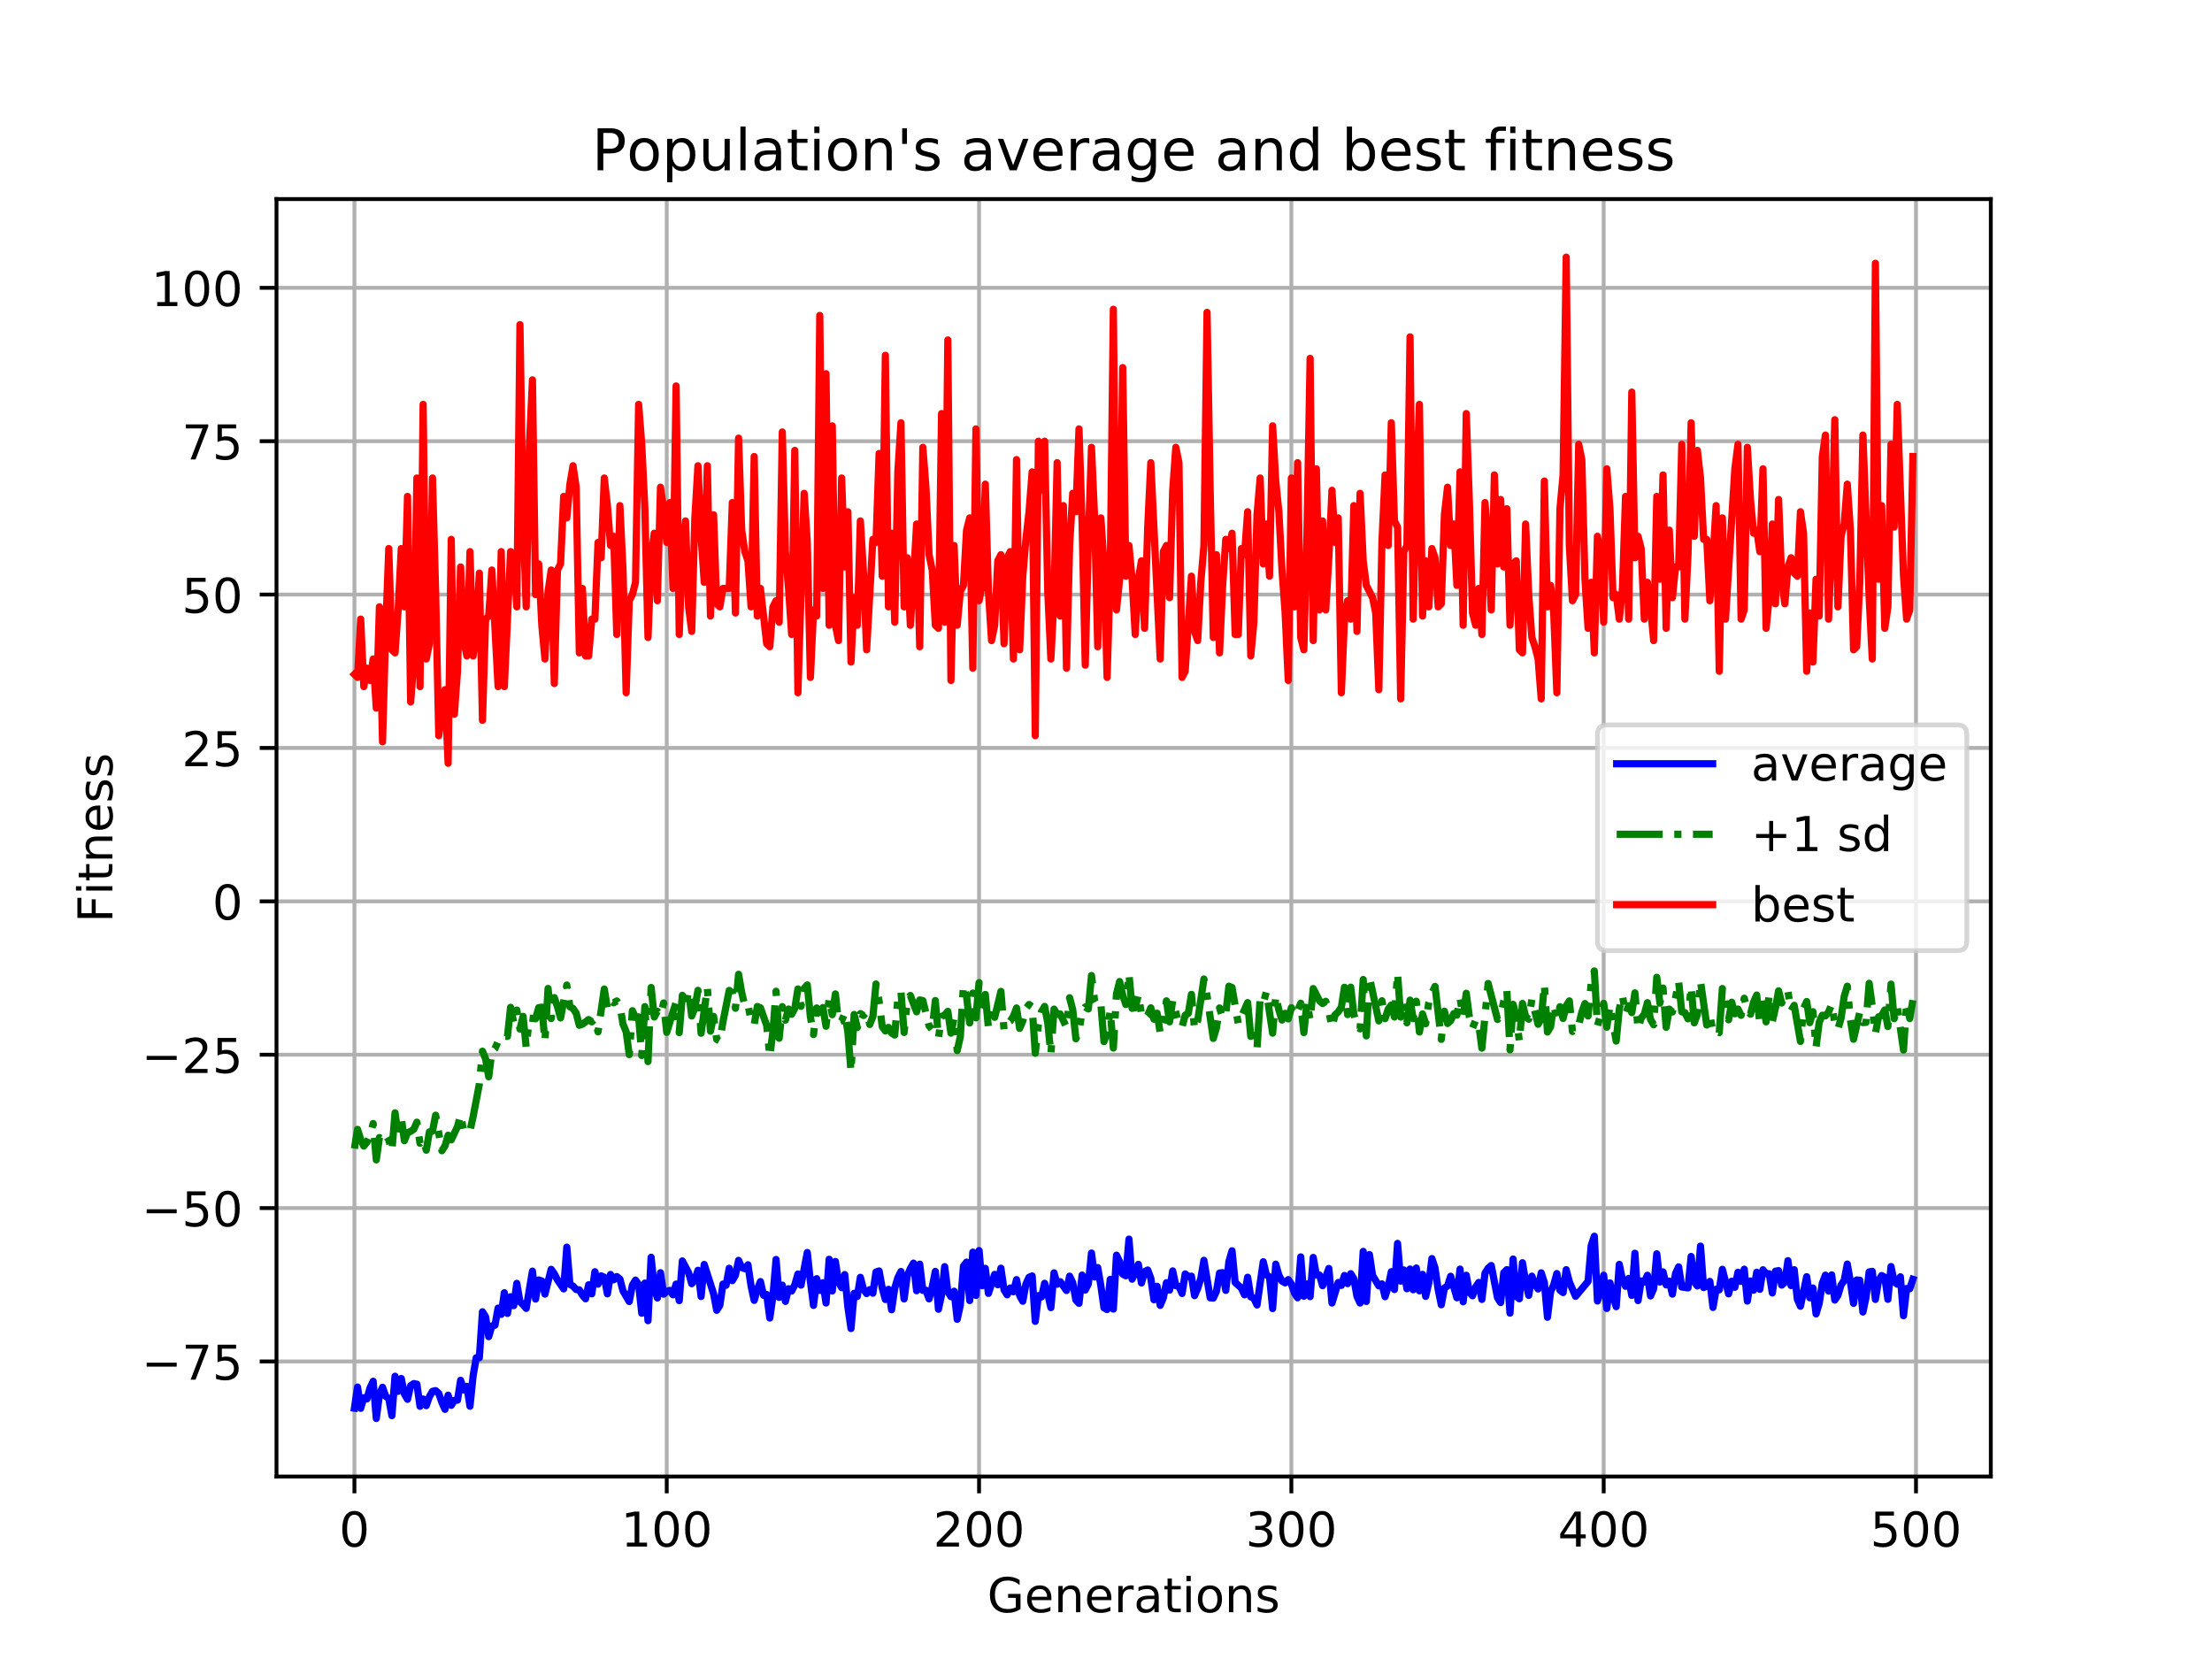 <?xml version="1.0" encoding="utf-8" standalone="no"?>
<!DOCTYPE svg PUBLIC "-//W3C//DTD SVG 1.1//EN"
  "http://www.w3.org/Graphics/SVG/1.1/DTD/svg11.dtd">
<!-- Created with matplotlib (https://matplotlib.org/) -->
<svg height="345.6pt" version="1.1" viewBox="0 0 460.8 345.6" width="460.8pt" xmlns="http://www.w3.org/2000/svg" xmlns:xlink="http://www.w3.org/1999/xlink">
 <defs>
  <style type="text/css">
*{stroke-linecap:butt;stroke-linejoin:round;}
  </style>
 </defs>
 <g id="figure_1">
  <g id="patch_1">
   <path d="M 0 345.6 
L 460.8 345.6 
L 460.8 0 
L 0 0 
z
" style="fill:#ffffff;"/>
  </g>
  <g id="axes_1">
   <g id="patch_2">
    <path d="M 57.6 307.584 
L 414.72 307.584 
L 414.72 41.472 
L 57.6 41.472 
z
" style="fill:#ffffff;"/>
   </g>
   <g id="matplotlib.axis_1">
    <g id="xtick_1">
     <g id="line2d_1">
      <path clip-path="url(#pee8c99fce1)" d="M 73.833 307.584 
L 73.833 41.472 
" style="fill:none;stroke:#b0b0b0;stroke-linecap:square;stroke-width:0.8;"/>
     </g>
     <g id="line2d_2">
      <defs>
       <path d="M 0 0 
L 0 3.5 
" id="m26e85ca220" style="stroke:#000000;stroke-width:0.8;"/>
      </defs>
      <g>
       <use style="stroke:#000000;stroke-width:0.8;" x="73.833" xlink:href="#m26e85ca220" y="307.584"/>
      </g>
     </g>
     <g id="text_1">
      <!-- 0 -->
      <defs>
       <path d="M 31.781 66.406 
Q 24.172 66.406 20.328 58.906 
Q 16.5 51.422 16.5 36.375 
Q 16.5 21.391 20.328 13.891 
Q 24.172 6.391 31.781 6.391 
Q 39.453 6.391 43.281 13.891 
Q 47.125 21.391 47.125 36.375 
Q 47.125 51.422 43.281 58.906 
Q 39.453 66.406 31.781 66.406 
z
M 31.781 74.219 
Q 44.047 74.219 50.516 64.516 
Q 56.984 54.828 56.984 36.375 
Q 56.984 17.969 50.516 8.266 
Q 44.047 -1.422 31.781 -1.422 
Q 19.531 -1.422 13.062 8.266 
Q 6.594 17.969 6.594 36.375 
Q 6.594 54.828 13.062 64.516 
Q 19.531 74.219 31.781 74.219 
z
" id="DejaVuSans-48"/>
      </defs>
      <g transform="translate(70.651 322.182)scale(0.1 -0.1)">
       <use xlink:href="#DejaVuSans-48"/>
      </g>
     </g>
    </g>
    <g id="xtick_2">
     <g id="line2d_3">
      <path clip-path="url(#pee8c99fce1)" d="M 138.894 307.584 
L 138.894 41.472 
" style="fill:none;stroke:#b0b0b0;stroke-linecap:square;stroke-width:0.8;"/>
     </g>
     <g id="line2d_4">
      <g>
       <use style="stroke:#000000;stroke-width:0.8;" x="138.894" xlink:href="#m26e85ca220" y="307.584"/>
      </g>
     </g>
     <g id="text_2">
      <!-- 100 -->
      <defs>
       <path d="M 12.406 8.297 
L 28.516 8.297 
L 28.516 63.922 
L 10.984 60.406 
L 10.984 69.391 
L 28.422 72.906 
L 38.281 72.906 
L 38.281 8.297 
L 54.391 8.297 
L 54.391 0 
L 12.406 0 
z
" id="DejaVuSans-49"/>
      </defs>
      <g transform="translate(129.35 322.182)scale(0.1 -0.1)">
       <use xlink:href="#DejaVuSans-49"/>
       <use x="63.623" xlink:href="#DejaVuSans-48"/>
       <use x="127.246" xlink:href="#DejaVuSans-48"/>
      </g>
     </g>
    </g>
    <g id="xtick_3">
     <g id="line2d_5">
      <path clip-path="url(#pee8c99fce1)" d="M 203.955 307.584 
L 203.955 41.472 
" style="fill:none;stroke:#b0b0b0;stroke-linecap:square;stroke-width:0.8;"/>
     </g>
     <g id="line2d_6">
      <g>
       <use style="stroke:#000000;stroke-width:0.8;" x="203.955" xlink:href="#m26e85ca220" y="307.584"/>
      </g>
     </g>
     <g id="text_3">
      <!-- 200 -->
      <defs>
       <path d="M 19.188 8.297 
L 53.609 8.297 
L 53.609 0 
L 7.328 0 
L 7.328 8.297 
Q 12.938 14.109 22.625 23.891 
Q 32.328 33.688 34.812 36.531 
Q 39.547 41.844 41.422 45.531 
Q 43.312 49.219 43.312 52.781 
Q 43.312 58.594 39.234 62.25 
Q 35.156 65.922 28.609 65.922 
Q 23.969 65.922 18.812 64.312 
Q 13.672 62.703 7.812 59.422 
L 7.812 69.391 
Q 13.766 71.781 18.938 73 
Q 24.125 74.219 28.422 74.219 
Q 39.75 74.219 46.484 68.547 
Q 53.219 62.891 53.219 53.422 
Q 53.219 48.922 51.531 44.891 
Q 49.859 40.875 45.406 35.406 
Q 44.188 33.984 37.641 27.219 
Q 31.109 20.453 19.188 8.297 
z
" id="DejaVuSans-50"/>
      </defs>
      <g transform="translate(194.411 322.182)scale(0.1 -0.1)">
       <use xlink:href="#DejaVuSans-50"/>
       <use x="63.623" xlink:href="#DejaVuSans-48"/>
       <use x="127.246" xlink:href="#DejaVuSans-48"/>
      </g>
     </g>
    </g>
    <g id="xtick_4">
     <g id="line2d_7">
      <path clip-path="url(#pee8c99fce1)" d="M 269.016 307.584 
L 269.016 41.472 
" style="fill:none;stroke:#b0b0b0;stroke-linecap:square;stroke-width:0.8;"/>
     </g>
     <g id="line2d_8">
      <g>
       <use style="stroke:#000000;stroke-width:0.8;" x="269.016" xlink:href="#m26e85ca220" y="307.584"/>
      </g>
     </g>
     <g id="text_4">
      <!-- 300 -->
      <defs>
       <path d="M 40.578 39.312 
Q 47.656 37.797 51.625 33 
Q 55.609 28.219 55.609 21.188 
Q 55.609 10.406 48.188 4.484 
Q 40.766 -1.422 27.094 -1.422 
Q 22.516 -1.422 17.656 -0.516 
Q 12.797 0.391 7.625 2.203 
L 7.625 11.719 
Q 11.719 9.328 16.594 8.109 
Q 21.484 6.891 26.812 6.891 
Q 36.078 6.891 40.938 10.547 
Q 45.797 14.203 45.797 21.188 
Q 45.797 27.641 41.281 31.266 
Q 36.766 34.906 28.719 34.906 
L 20.219 34.906 
L 20.219 43.016 
L 29.109 43.016 
Q 36.375 43.016 40.234 45.922 
Q 44.094 48.828 44.094 54.297 
Q 44.094 59.906 40.109 62.906 
Q 36.141 65.922 28.719 65.922 
Q 24.656 65.922 20.016 65.031 
Q 15.375 64.156 9.812 62.312 
L 9.812 71.094 
Q 15.438 72.656 20.344 73.438 
Q 25.25 74.219 29.594 74.219 
Q 40.828 74.219 47.359 69.109 
Q 53.906 64.016 53.906 55.328 
Q 53.906 49.266 50.438 45.094 
Q 46.969 40.922 40.578 39.312 
z
" id="DejaVuSans-51"/>
      </defs>
      <g transform="translate(259.472 322.182)scale(0.1 -0.1)">
       <use xlink:href="#DejaVuSans-51"/>
       <use x="63.623" xlink:href="#DejaVuSans-48"/>
       <use x="127.246" xlink:href="#DejaVuSans-48"/>
      </g>
     </g>
    </g>
    <g id="xtick_5">
     <g id="line2d_9">
      <path clip-path="url(#pee8c99fce1)" d="M 334.077 307.584 
L 334.077 41.472 
" style="fill:none;stroke:#b0b0b0;stroke-linecap:square;stroke-width:0.8;"/>
     </g>
     <g id="line2d_10">
      <g>
       <use style="stroke:#000000;stroke-width:0.8;" x="334.077" xlink:href="#m26e85ca220" y="307.584"/>
      </g>
     </g>
     <g id="text_5">
      <!-- 400 -->
      <defs>
       <path d="M 37.797 64.312 
L 12.891 25.391 
L 37.797 25.391 
z
M 35.203 72.906 
L 47.609 72.906 
L 47.609 25.391 
L 58.016 25.391 
L 58.016 17.188 
L 47.609 17.188 
L 47.609 0 
L 37.797 0 
L 37.797 17.188 
L 4.891 17.188 
L 4.891 26.703 
z
" id="DejaVuSans-52"/>
      </defs>
      <g transform="translate(324.533 322.182)scale(0.1 -0.1)">
       <use xlink:href="#DejaVuSans-52"/>
       <use x="63.623" xlink:href="#DejaVuSans-48"/>
       <use x="127.246" xlink:href="#DejaVuSans-48"/>
      </g>
     </g>
    </g>
    <g id="xtick_6">
     <g id="line2d_11">
      <path clip-path="url(#pee8c99fce1)" d="M 399.138 307.584 
L 399.138 41.472 
" style="fill:none;stroke:#b0b0b0;stroke-linecap:square;stroke-width:0.8;"/>
     </g>
     <g id="line2d_12">
      <g>
       <use style="stroke:#000000;stroke-width:0.8;" x="399.138" xlink:href="#m26e85ca220" y="307.584"/>
      </g>
     </g>
     <g id="text_6">
      <!-- 500 -->
      <defs>
       <path d="M 10.797 72.906 
L 49.516 72.906 
L 49.516 64.594 
L 19.828 64.594 
L 19.828 46.734 
Q 21.969 47.469 24.109 47.828 
Q 26.266 48.188 28.422 48.188 
Q 40.625 48.188 47.75 41.5 
Q 54.891 34.812 54.891 23.391 
Q 54.891 11.625 47.562 5.094 
Q 40.234 -1.422 26.906 -1.422 
Q 22.312 -1.422 17.547 -0.641 
Q 12.797 0.141 7.719 1.703 
L 7.719 11.625 
Q 12.109 9.234 16.797 8.062 
Q 21.484 6.891 26.703 6.891 
Q 35.156 6.891 40.078 11.328 
Q 45.016 15.766 45.016 23.391 
Q 45.016 31 40.078 35.438 
Q 35.156 39.891 26.703 39.891 
Q 22.75 39.891 18.812 39.016 
Q 14.891 38.141 10.797 36.281 
z
" id="DejaVuSans-53"/>
      </defs>
      <g transform="translate(389.594 322.182)scale(0.1 -0.1)">
       <use xlink:href="#DejaVuSans-53"/>
       <use x="63.623" xlink:href="#DejaVuSans-48"/>
       <use x="127.246" xlink:href="#DejaVuSans-48"/>
      </g>
     </g>
    </g>
    <g id="text_7">
     <!-- Generations -->
     <defs>
      <path d="M 59.516 10.406 
L 59.516 29.984 
L 43.406 29.984 
L 43.406 38.094 
L 69.281 38.094 
L 69.281 6.781 
Q 63.578 2.734 56.688 0.656 
Q 49.812 -1.422 42 -1.422 
Q 24.906 -1.422 15.25 8.562 
Q 5.609 18.562 5.609 36.375 
Q 5.609 54.25 15.25 64.234 
Q 24.906 74.219 42 74.219 
Q 49.125 74.219 55.547 72.453 
Q 61.969 70.703 67.391 67.281 
L 67.391 56.781 
Q 61.922 61.422 55.766 63.766 
Q 49.609 66.109 42.828 66.109 
Q 29.438 66.109 22.719 58.641 
Q 16.016 51.172 16.016 36.375 
Q 16.016 21.625 22.719 14.156 
Q 29.438 6.688 42.828 6.688 
Q 48.047 6.688 52.141 7.594 
Q 56.25 8.5 59.516 10.406 
z
" id="DejaVuSans-71"/>
      <path d="M 56.203 29.594 
L 56.203 25.203 
L 14.891 25.203 
Q 15.484 15.922 20.484 11.062 
Q 25.484 6.203 34.422 6.203 
Q 39.594 6.203 44.453 7.469 
Q 49.312 8.734 54.109 11.281 
L 54.109 2.781 
Q 49.266 0.734 44.188 -0.344 
Q 39.109 -1.422 33.891 -1.422 
Q 20.797 -1.422 13.156 6.188 
Q 5.516 13.812 5.516 26.812 
Q 5.516 40.234 12.766 48.109 
Q 20.016 56 32.328 56 
Q 43.359 56 49.781 48.891 
Q 56.203 41.797 56.203 29.594 
z
M 47.219 32.234 
Q 47.125 39.594 43.094 43.984 
Q 39.062 48.391 32.422 48.391 
Q 24.906 48.391 20.391 44.141 
Q 15.875 39.891 15.188 32.172 
z
" id="DejaVuSans-101"/>
      <path d="M 54.891 33.016 
L 54.891 0 
L 45.906 0 
L 45.906 32.719 
Q 45.906 40.484 42.875 44.328 
Q 39.844 48.188 33.797 48.188 
Q 26.516 48.188 22.312 43.547 
Q 18.109 38.922 18.109 30.906 
L 18.109 0 
L 9.078 0 
L 9.078 54.688 
L 18.109 54.688 
L 18.109 46.188 
Q 21.344 51.125 25.703 53.562 
Q 30.078 56 35.797 56 
Q 45.219 56 50.047 50.172 
Q 54.891 44.344 54.891 33.016 
z
" id="DejaVuSans-110"/>
      <path d="M 41.109 46.297 
Q 39.594 47.172 37.812 47.578 
Q 36.031 48 33.891 48 
Q 26.266 48 22.188 43.047 
Q 18.109 38.094 18.109 28.812 
L 18.109 0 
L 9.078 0 
L 9.078 54.688 
L 18.109 54.688 
L 18.109 46.188 
Q 20.953 51.172 25.484 53.578 
Q 30.031 56 36.531 56 
Q 37.453 56 38.578 55.875 
Q 39.703 55.766 41.062 55.516 
z
" id="DejaVuSans-114"/>
      <path d="M 34.281 27.484 
Q 23.391 27.484 19.188 25 
Q 14.984 22.516 14.984 16.5 
Q 14.984 11.719 18.141 8.906 
Q 21.297 6.109 26.703 6.109 
Q 34.188 6.109 38.703 11.406 
Q 43.219 16.703 43.219 25.484 
L 43.219 27.484 
z
M 52.203 31.203 
L 52.203 0 
L 43.219 0 
L 43.219 8.297 
Q 40.141 3.328 35.547 0.953 
Q 30.953 -1.422 24.312 -1.422 
Q 15.922 -1.422 10.953 3.297 
Q 6 8.016 6 15.922 
Q 6 25.141 12.172 29.828 
Q 18.359 34.516 30.609 34.516 
L 43.219 34.516 
L 43.219 35.406 
Q 43.219 41.609 39.141 45 
Q 35.062 48.391 27.688 48.391 
Q 23 48.391 18.547 47.266 
Q 14.109 46.141 10.016 43.891 
L 10.016 52.203 
Q 14.938 54.109 19.578 55.047 
Q 24.219 56 28.609 56 
Q 40.484 56 46.344 49.844 
Q 52.203 43.703 52.203 31.203 
z
" id="DejaVuSans-97"/>
      <path d="M 18.312 70.219 
L 18.312 54.688 
L 36.812 54.688 
L 36.812 47.703 
L 18.312 47.703 
L 18.312 18.016 
Q 18.312 11.328 20.141 9.422 
Q 21.969 7.516 27.594 7.516 
L 36.812 7.516 
L 36.812 0 
L 27.594 0 
Q 17.188 0 13.234 3.875 
Q 9.281 7.766 9.281 18.016 
L 9.281 47.703 
L 2.688 47.703 
L 2.688 54.688 
L 9.281 54.688 
L 9.281 70.219 
z
" id="DejaVuSans-116"/>
      <path d="M 9.422 54.688 
L 18.406 54.688 
L 18.406 0 
L 9.422 0 
z
M 9.422 75.984 
L 18.406 75.984 
L 18.406 64.594 
L 9.422 64.594 
z
" id="DejaVuSans-105"/>
      <path d="M 30.609 48.391 
Q 23.391 48.391 19.188 42.75 
Q 14.984 37.109 14.984 27.297 
Q 14.984 17.484 19.156 11.844 
Q 23.344 6.203 30.609 6.203 
Q 37.797 6.203 41.984 11.859 
Q 46.188 17.531 46.188 27.297 
Q 46.188 37.016 41.984 42.703 
Q 37.797 48.391 30.609 48.391 
z
M 30.609 56 
Q 42.328 56 49.016 48.375 
Q 55.719 40.766 55.719 27.297 
Q 55.719 13.875 49.016 6.219 
Q 42.328 -1.422 30.609 -1.422 
Q 18.844 -1.422 12.172 6.219 
Q 5.516 13.875 5.516 27.297 
Q 5.516 40.766 12.172 48.375 
Q 18.844 56 30.609 56 
z
" id="DejaVuSans-111"/>
      <path d="M 44.281 53.078 
L 44.281 44.578 
Q 40.484 46.531 36.375 47.5 
Q 32.281 48.484 27.875 48.484 
Q 21.188 48.484 17.844 46.438 
Q 14.5 44.391 14.5 40.281 
Q 14.5 37.156 16.891 35.375 
Q 19.281 33.594 26.516 31.984 
L 29.594 31.297 
Q 39.156 29.25 43.188 25.516 
Q 47.219 21.781 47.219 15.094 
Q 47.219 7.469 41.188 3.016 
Q 35.156 -1.422 24.609 -1.422 
Q 20.219 -1.422 15.453 -0.562 
Q 10.688 0.297 5.422 2 
L 5.422 11.281 
Q 10.406 8.688 15.234 7.391 
Q 20.062 6.109 24.812 6.109 
Q 31.156 6.109 34.562 8.281 
Q 37.984 10.453 37.984 14.406 
Q 37.984 18.062 35.516 20.016 
Q 33.062 21.969 24.703 23.781 
L 21.578 24.516 
Q 13.234 26.266 9.516 29.906 
Q 5.812 33.547 5.812 39.891 
Q 5.812 47.609 11.281 51.797 
Q 16.75 56 26.812 56 
Q 31.781 56 36.172 55.266 
Q 40.578 54.547 44.281 53.078 
z
" id="DejaVuSans-115"/>
     </defs>
     <g transform="translate(205.662 335.861)scale(0.1 -0.1)">
      <use xlink:href="#DejaVuSans-71"/>
      <use x="77.49" xlink:href="#DejaVuSans-101"/>
      <use x="139.014" xlink:href="#DejaVuSans-110"/>
      <use x="202.393" xlink:href="#DejaVuSans-101"/>
      <use x="263.916" xlink:href="#DejaVuSans-114"/>
      <use x="305.029" xlink:href="#DejaVuSans-97"/>
      <use x="366.309" xlink:href="#DejaVuSans-116"/>
      <use x="405.518" xlink:href="#DejaVuSans-105"/>
      <use x="433.301" xlink:href="#DejaVuSans-111"/>
      <use x="494.482" xlink:href="#DejaVuSans-110"/>
      <use x="557.861" xlink:href="#DejaVuSans-115"/>
     </g>
    </g>
   </g>
   <g id="matplotlib.axis_2">
    <g id="ytick_1">
     <g id="line2d_13">
      <path clip-path="url(#pee8c99fce1)" d="M 57.6 283.617 
L 414.72 283.617 
" style="fill:none;stroke:#b0b0b0;stroke-linecap:square;stroke-width:0.8;"/>
     </g>
     <g id="line2d_14">
      <defs>
       <path d="M 0 0 
L -3.5 0 
" id="m26dffff5f6" style="stroke:#000000;stroke-width:0.8;"/>
      </defs>
      <g>
       <use style="stroke:#000000;stroke-width:0.8;" x="57.6" xlink:href="#m26dffff5f6" y="283.617"/>
      </g>
     </g>
     <g id="text_8">
      <!-- −75 -->
      <defs>
       <path d="M 10.594 35.5 
L 73.188 35.5 
L 73.188 27.203 
L 10.594 27.203 
z
" id="DejaVuSans-8722"/>
       <path d="M 8.203 72.906 
L 55.078 72.906 
L 55.078 68.703 
L 28.609 0 
L 18.312 0 
L 43.219 64.594 
L 8.203 64.594 
z
" id="DejaVuSans-55"/>
      </defs>
      <g transform="translate(29.495 287.417)scale(0.1 -0.1)">
       <use xlink:href="#DejaVuSans-8722"/>
       <use x="83.789" xlink:href="#DejaVuSans-55"/>
       <use x="147.412" xlink:href="#DejaVuSans-53"/>
      </g>
     </g>
    </g>
    <g id="ytick_2">
     <g id="line2d_15">
      <path clip-path="url(#pee8c99fce1)" d="M 57.6 251.666 
L 414.72 251.666 
" style="fill:none;stroke:#b0b0b0;stroke-linecap:square;stroke-width:0.8;"/>
     </g>
     <g id="line2d_16">
      <g>
       <use style="stroke:#000000;stroke-width:0.8;" x="57.6" xlink:href="#m26dffff5f6" y="251.666"/>
      </g>
     </g>
     <g id="text_9">
      <!-- −50 -->
      <g transform="translate(29.495 255.465)scale(0.1 -0.1)">
       <use xlink:href="#DejaVuSans-8722"/>
       <use x="83.789" xlink:href="#DejaVuSans-53"/>
       <use x="147.412" xlink:href="#DejaVuSans-48"/>
      </g>
     </g>
    </g>
    <g id="ytick_3">
     <g id="line2d_17">
      <path clip-path="url(#pee8c99fce1)" d="M 57.6 219.715 
L 414.72 219.715 
" style="fill:none;stroke:#b0b0b0;stroke-linecap:square;stroke-width:0.8;"/>
     </g>
     <g id="line2d_18">
      <g>
       <use style="stroke:#000000;stroke-width:0.8;" x="57.6" xlink:href="#m26dffff5f6" y="219.715"/>
      </g>
     </g>
     <g id="text_10">
      <!-- −25 -->
      <g transform="translate(29.495 223.514)scale(0.1 -0.1)">
       <use xlink:href="#DejaVuSans-8722"/>
       <use x="83.789" xlink:href="#DejaVuSans-50"/>
       <use x="147.412" xlink:href="#DejaVuSans-53"/>
      </g>
     </g>
    </g>
    <g id="ytick_4">
     <g id="line2d_19">
      <path clip-path="url(#pee8c99fce1)" d="M 57.6 187.763 
L 414.72 187.763 
" style="fill:none;stroke:#b0b0b0;stroke-linecap:square;stroke-width:0.8;"/>
     </g>
     <g id="line2d_20">
      <g>
       <use style="stroke:#000000;stroke-width:0.8;" x="57.6" xlink:href="#m26dffff5f6" y="187.763"/>
      </g>
     </g>
     <g id="text_11">
      <!-- 0 -->
      <g transform="translate(44.237 191.563)scale(0.1 -0.1)">
       <use xlink:href="#DejaVuSans-48"/>
      </g>
     </g>
    </g>
    <g id="ytick_5">
     <g id="line2d_21">
      <path clip-path="url(#pee8c99fce1)" d="M 57.6 155.812 
L 414.72 155.812 
" style="fill:none;stroke:#b0b0b0;stroke-linecap:square;stroke-width:0.8;"/>
     </g>
     <g id="line2d_22">
      <g>
       <use style="stroke:#000000;stroke-width:0.8;" x="57.6" xlink:href="#m26dffff5f6" y="155.812"/>
      </g>
     </g>
     <g id="text_12">
      <!-- 25 -->
      <g transform="translate(37.875 159.611)scale(0.1 -0.1)">
       <use xlink:href="#DejaVuSans-50"/>
       <use x="63.623" xlink:href="#DejaVuSans-53"/>
      </g>
     </g>
    </g>
    <g id="ytick_6">
     <g id="line2d_23">
      <path clip-path="url(#pee8c99fce1)" d="M 57.6 123.861 
L 414.72 123.861 
" style="fill:none;stroke:#b0b0b0;stroke-linecap:square;stroke-width:0.8;"/>
     </g>
     <g id="line2d_24">
      <g>
       <use style="stroke:#000000;stroke-width:0.8;" x="57.6" xlink:href="#m26dffff5f6" y="123.861"/>
      </g>
     </g>
     <g id="text_13">
      <!-- 50 -->
      <g transform="translate(37.875 127.66)scale(0.1 -0.1)">
       <use xlink:href="#DejaVuSans-53"/>
       <use x="63.623" xlink:href="#DejaVuSans-48"/>
      </g>
     </g>
    </g>
    <g id="ytick_7">
     <g id="line2d_25">
      <path clip-path="url(#pee8c99fce1)" d="M 57.6 91.91 
L 414.72 91.91 
" style="fill:none;stroke:#b0b0b0;stroke-linecap:square;stroke-width:0.8;"/>
     </g>
     <g id="line2d_26">
      <g>
       <use style="stroke:#000000;stroke-width:0.8;" x="57.6" xlink:href="#m26dffff5f6" y="91.91"/>
      </g>
     </g>
     <g id="text_14">
      <!-- 75 -->
      <g transform="translate(37.875 95.709)scale(0.1 -0.1)">
       <use xlink:href="#DejaVuSans-55"/>
       <use x="63.623" xlink:href="#DejaVuSans-53"/>
      </g>
     </g>
    </g>
    <g id="ytick_8">
     <g id="line2d_27">
      <path clip-path="url(#pee8c99fce1)" d="M 57.6 59.958 
L 414.72 59.958 
" style="fill:none;stroke:#b0b0b0;stroke-linecap:square;stroke-width:0.8;"/>
     </g>
     <g id="line2d_28">
      <g>
       <use style="stroke:#000000;stroke-width:0.8;" x="57.6" xlink:href="#m26dffff5f6" y="59.958"/>
      </g>
     </g>
     <g id="text_15">
      <!-- 100 -->
      <g transform="translate(31.512 63.757)scale(0.1 -0.1)">
       <use xlink:href="#DejaVuSans-49"/>
       <use x="63.623" xlink:href="#DejaVuSans-48"/>
       <use x="127.246" xlink:href="#DejaVuSans-48"/>
      </g>
     </g>
    </g>
    <g id="text_16">
     <!-- Fitness -->
     <defs>
      <path d="M 9.812 72.906 
L 51.703 72.906 
L 51.703 64.594 
L 19.672 64.594 
L 19.672 43.109 
L 48.578 43.109 
L 48.578 34.812 
L 19.672 34.812 
L 19.672 0 
L 9.812 0 
z
" id="DejaVuSans-70"/>
     </defs>
     <g transform="translate(23.416 192.202)rotate(-90)scale(0.1 -0.1)">
      <use xlink:href="#DejaVuSans-70"/>
      <use x="57.41" xlink:href="#DejaVuSans-105"/>
      <use x="85.193" xlink:href="#DejaVuSans-116"/>
      <use x="124.402" xlink:href="#DejaVuSans-110"/>
      <use x="187.781" xlink:href="#DejaVuSans-101"/>
      <use x="249.305" xlink:href="#DejaVuSans-115"/>
      <use x="301.404" xlink:href="#DejaVuSans-115"/>
     </g>
    </g>
   </g>
   <g id="line2d_29">
    <path clip-path="url(#pee8c99fce1)" d="M 73.833 293.345 
L 74.483 288.952 
L 75.134 293.382 
L 75.785 291.179 
L 76.435 291.421 
L 77.086 289.142 
L 77.736 287.745 
L 78.387 295.488 
L 79.038 290.548 
L 79.688 288.999 
L 80.339 290.881 
L 80.989 291.338 
L 81.64 294.905 
L 82.291 286.699 
L 82.941 289.844 
L 83.592 287.169 
L 84.242 290.391 
L 84.893 291.5 
L 85.544 288.672 
L 86.194 288.225 
L 86.845 288.356 
L 87.496 292.95 
L 88.146 291.438 
L 88.797 292.82 
L 89.447 290.949 
L 90.098 289.841 
L 90.749 289.693 
L 91.399 290.268 
L 92.05 292.138 
L 92.7 293.588 
L 93.351 290.647 
L 94.002 292.762 
L 94.652 291.733 
L 95.303 291.68 
L 95.953 287.545 
L 96.604 289.56 
L 97.255 288.804 
L 97.905 292.943 
L 98.556 286.622 
L 99.207 282.838 
L 99.857 282.843 
L 100.508 273.267 
L 101.158 274.312 
L 101.809 278.449 
L 102.46 276.213 
L 103.11 276.069 
L 103.761 272.504 
L 104.411 273.808 
L 105.062 269.305 
L 105.713 273.611 
L 106.363 270.138 
L 107.014 271.989 
L 107.664 267.347 
L 108.315 271.18 
L 108.966 271.777 
L 109.616 272.563 
L 110.918 264.804 
L 111.568 270.616 
L 112.219 266.639 
L 112.869 266.853 
L 113.52 269.589 
L 114.821 264.426 
L 115.472 265.359 
L 116.122 266.612 
L 117.424 268.498 
L 118.074 259.807 
L 118.725 267.561 
L 119.375 267.914 
L 120.026 268.626 
L 120.677 268.709 
L 121.327 269.81 
L 121.978 270.562 
L 122.629 267.645 
L 123.279 269.532 
L 123.93 264.927 
L 124.58 267.507 
L 125.231 265.79 
L 125.882 266.073 
L 126.532 269.53 
L 127.183 265.498 
L 127.833 266.608 
L 128.484 265.932 
L 129.135 266.446 
L 129.785 268.921 
L 131.086 271.132 
L 131.737 267.718 
L 132.388 266.672 
L 133.038 267.588 
L 133.689 273.568 
L 134.339 267.291 
L 134.99 275.123 
L 135.641 261.914 
L 136.291 268.244 
L 136.942 270.392 
L 137.593 265.124 
L 138.243 269.602 
L 138.894 269.019 
L 139.544 268.811 
L 140.195 269.722 
L 140.846 267.506 
L 141.496 270.947 
L 142.147 262.679 
L 143.448 265.135 
L 144.099 267.414 
L 144.749 266.577 
L 145.4 264.627 
L 146.05 270.085 
L 146.701 263.417 
L 148.653 269.519 
L 149.304 272.96 
L 149.954 271.93 
L 150.605 267.507 
L 151.255 267.744 
L 151.906 264.203 
L 152.557 266.781 
L 153.207 265.642 
L 153.858 262.558 
L 154.508 264.057 
L 155.159 264.293 
L 155.81 263.472 
L 156.46 267.891 
L 157.111 270.888 
L 157.761 268.64 
L 158.412 266.98 
L 159.063 269.841 
L 159.713 269.666 
L 160.364 274.564 
L 161.015 270.006 
L 161.665 262.373 
L 162.316 270.27 
L 162.966 267.722 
L 163.617 271.099 
L 164.268 268.468 
L 164.918 268.94 
L 165.569 267.675 
L 166.219 265.403 
L 166.87 267.715 
L 168.171 260.919 
L 168.822 266.966 
L 169.472 271.933 
L 170.123 266.378 
L 170.774 268.821 
L 171.424 267.225 
L 172.075 271.437 
L 172.725 262.335 
L 173.376 268.924 
L 174.027 262.788 
L 174.677 267.031 
L 175.328 268.241 
L 175.979 265.517 
L 176.629 272.262 
L 177.28 276.759 
L 177.93 269.421 
L 178.581 270.084 
L 179.232 266.089 
L 179.882 268.592 
L 180.533 269.476 
L 181.183 268.655 
L 181.834 269.389 
L 182.485 264.985 
L 183.135 264.766 
L 183.786 268.332 
L 184.436 270.707 
L 185.087 268.595 
L 185.738 272.847 
L 186.388 268.345 
L 187.039 266.181 
L 187.69 264.878 
L 188.34 270.594 
L 188.991 265.76 
L 189.641 264.282 
L 190.292 263.135 
L 190.943 268.883 
L 191.593 263.351 
L 192.244 268.816 
L 192.894 268.779 
L 193.545 270.578 
L 194.196 268.126 
L 194.846 264.857 
L 195.497 272.736 
L 196.147 269.741 
L 196.798 263.863 
L 197.449 269.079 
L 198.099 270.115 
L 198.75 268.985 
L 199.401 274.834 
L 200.051 271.907 
L 200.702 263.769 
L 201.352 262.924 
L 202.003 270.929 
L 202.654 260.844 
L 203.304 269.859 
L 203.955 260.513 
L 204.605 267.838 
L 205.256 264.215 
L 205.907 269.434 
L 207.208 265.479 
L 207.858 267.642 
L 208.509 264.194 
L 209.16 268.704 
L 209.81 269.728 
L 210.461 268.317 
L 211.112 269.097 
L 211.762 266.573 
L 212.413 269.881 
L 213.063 271.075 
L 213.714 267.507 
L 214.365 266.084 
L 215.015 265.801 
L 215.666 275.26 
L 216.316 269.904 
L 216.967 270.174 
L 217.618 267.329 
L 218.268 269.599 
L 218.919 272.401 
L 219.569 265.161 
L 220.22 267.527 
L 220.871 267.006 
L 222.172 268.833 
L 222.822 265.852 
L 223.473 267.225 
L 224.124 270.806 
L 224.774 271.513 
L 225.425 265.627 
L 226.076 268.738 
L 226.726 267.453 
L 227.377 261.037 
L 228.027 266.011 
L 228.678 264.065 
L 229.329 267.845 
L 229.979 272.439 
L 230.63 272.803 
L 231.28 266.523 
L 231.931 272.704 
L 232.582 261.478 
L 233.232 262.799 
L 233.883 265.418 
L 234.533 265.769 
L 235.184 258.133 
L 235.835 266.471 
L 236.485 265.143 
L 237.136 263.391 
L 237.787 267.268 
L 238.437 264.918 
L 239.088 264.566 
L 239.738 266.295 
L 240.389 270.763 
L 241.04 267.961 
L 241.69 271.933 
L 242.341 270.358 
L 242.991 267.212 
L 243.642 268.755 
L 244.293 264.753 
L 244.943 267.841 
L 245.594 267.952 
L 246.244 269.45 
L 246.895 265.386 
L 247.546 265.921 
L 248.196 265.851 
L 248.847 269.904 
L 249.498 268.405 
L 250.148 266.33 
L 250.799 262.547 
L 252.1 270.353 
L 252.751 270.415 
L 253.401 269.012 
L 254.052 265.193 
L 254.702 265.124 
L 255.353 268.805 
L 256.004 262.812 
L 256.654 260.564 
L 257.305 267.151 
L 258.606 268.338 
L 259.257 269.733 
L 259.907 266.076 
L 260.558 270.163 
L 261.208 270.457 
L 261.859 271.851 
L 263.16 262.847 
L 263.811 265.578 
L 264.462 265.99 
L 265.112 272.6 
L 265.763 263.357 
L 266.413 265.651 
L 267.064 266.873 
L 267.715 267.241 
L 268.365 266.571 
L 269.016 267.48 
L 269.666 269.386 
L 270.317 270.353 
L 270.968 261.835 
L 271.618 270.032 
L 272.269 267.479 
L 272.919 270.111 
L 273.57 261.954 
L 274.221 265.571 
L 274.871 265.616 
L 275.522 267.835 
L 276.823 264.242 
L 277.474 271.444 
L 278.775 267.164 
L 279.426 267.771 
L 280.076 265.709 
L 280.727 267.402 
L 281.377 265.333 
L 282.028 266.386 
L 282.679 270.052 
L 283.329 271.449 
L 283.98 260.687 
L 284.63 271.118 
L 285.281 261.355 
L 285.932 265.705 
L 287.233 267.869 
L 287.884 267.463 
L 288.534 270.126 
L 289.185 268.055 
L 289.835 264.919 
L 290.486 268.631 
L 291.137 259.021 
L 291.787 266.88 
L 292.438 264.554 
L 293.088 268.469 
L 293.739 264.363 
L 294.39 268.675 
L 295.04 264.153 
L 295.691 268.899 
L 296.341 265.475 
L 296.992 270.057 
L 297.643 267.266 
L 298.293 262.184 
L 298.944 264.149 
L 299.595 268.605 
L 300.245 271.808 
L 300.896 268.343 
L 301.546 267.888 
L 302.197 265.87 
L 303.498 270.358 
L 304.149 264.379 
L 304.799 271.179 
L 305.45 265.664 
L 306.101 269.194 
L 306.751 269.936 
L 307.402 268.131 
L 308.052 267.154 
L 308.703 270.693 
L 309.354 265.225 
L 310.004 264.208 
L 310.655 263.63 
L 311.956 270.334 
L 312.607 271.351 
L 313.257 265.13 
L 313.908 264.486 
L 314.559 273.549 
L 315.209 262.283 
L 315.86 270.078 
L 316.51 270.559 
L 317.161 263.052 
L 317.812 267.027 
L 318.462 269.857 
L 319.113 265.846 
L 319.763 267.533 
L 320.414 268.519 
L 321.065 265.153 
L 321.715 267.175 
L 322.366 274.406 
L 323.016 269.087 
L 323.667 267.651 
L 324.318 265.308 
L 324.968 268.779 
L 325.619 269.265 
L 326.27 264.496 
L 326.92 267.033 
L 328.221 270.041 
L 329.523 268.496 
L 330.824 266.928 
L 331.474 259.473 
L 332.125 257.534 
L 332.776 271.021 
L 333.426 269.038 
L 334.077 265.651 
L 334.727 272.57 
L 335.378 267.252 
L 336.029 270.028 
L 336.679 272.204 
L 337.33 263.394 
L 337.981 266.608 
L 338.631 267.961 
L 339.282 266.322 
L 339.932 269.865 
L 340.583 261.077 
L 341.234 270.939 
L 341.884 266.856 
L 342.535 267.083 
L 343.185 265.665 
L 343.836 269.968 
L 344.487 268.464 
L 345.137 261.191 
L 345.788 267.071 
L 346.438 264.956 
L 347.089 267.658 
L 347.74 266.892 
L 348.39 269.591 
L 349.041 265.303 
L 349.691 263.911 
L 350.342 268.1 
L 351.643 268.293 
L 352.294 261.748 
L 352.945 267.031 
L 353.595 267.881 
L 354.246 259.59 
L 354.896 268.226 
L 355.547 267.889 
L 356.198 266.94 
L 356.848 272.362 
L 357.499 268.587 
L 358.149 268.693 
L 358.8 264.423 
L 360.101 269.53 
L 360.752 266.904 
L 361.402 268.159 
L 362.053 265.041 
L 362.704 266.94 
L 363.354 264.4 
L 364.005 271.038 
L 364.656 266.857 
L 365.306 268.771 
L 365.957 265.042 
L 366.607 268.583 
L 367.258 264.518 
L 367.909 265.324 
L 368.559 265.344 
L 369.21 269.348 
L 369.86 264.82 
L 370.511 264.693 
L 371.162 267.709 
L 371.812 267.132 
L 372.463 262.621 
L 373.113 267.805 
L 373.764 264.506 
L 374.415 270.651 
L 375.065 272.115 
L 376.367 265.959 
L 377.017 270.356 
L 377.668 268.314 
L 378.318 273.708 
L 378.969 271.521 
L 379.62 267.321 
L 380.27 265.638 
L 380.921 268.955 
L 381.571 265.582 
L 382.222 270.821 
L 382.873 269.846 
L 383.523 267.696 
L 384.174 266.742 
L 384.824 263.33 
L 385.475 267.057 
L 386.126 271.514 
L 386.776 266.651 
L 387.427 266.69 
L 388.078 273.311 
L 388.728 270.278 
L 389.379 264.964 
L 390.029 264.843 
L 390.68 270.693 
L 391.331 266.824 
L 391.981 265.725 
L 392.632 266.076 
L 393.282 270.677 
L 393.933 263.847 
L 394.584 267.007 
L 395.234 267.517 
L 395.885 265.983 
L 396.535 274.083 
L 397.186 268.418 
L 397.837 268.476 
L 398.487 266.509 
L 398.487 266.509 
" style="fill:none;stroke:#0000ff;stroke-linecap:square;stroke-width:1.5;"/>
   </g>
   <g id="line2d_30">
    <path clip-path="url(#pee8c99fce1)" d="M 73.833 239.274 
L 74.483 235.275 
L 75.134 237.34 
L 75.785 238.743 
L 76.435 237.935 
L 77.086 236.524 
L 77.736 234.05 
L 78.387 241.622 
L 79.038 236.975 
L 79.688 237.362 
L 80.339 236.326 
L 80.989 237.486 
L 81.64 239.735 
L 82.291 231.826 
L 82.941 236.352 
L 83.592 232.831 
L 84.242 237.63 
L 84.893 235.955 
L 85.544 235.682 
L 86.194 235.254 
L 86.845 233.771 
L 87.496 238.164 
L 88.146 237.415 
L 88.797 239.605 
L 89.447 235.799 
L 90.098 235.633 
L 90.749 232.318 
L 92.05 239.722 
L 92.7 238.721 
L 93.351 236.486 
L 94.002 237.459 
L 95.303 234.691 
L 95.953 232.271 
L 96.604 235.69 
L 97.905 235.586 
L 98.556 232.638 
L 99.857 225.844 
L 100.508 218.982 
L 101.158 220.583 
L 101.809 224.315 
L 102.46 219.065 
L 103.11 218.452 
L 103.761 216.942 
L 104.411 215.834 
L 105.713 215.902 
L 106.363 209.842 
L 107.014 213.009 
L 107.664 210.42 
L 108.315 214.366 
L 108.966 211.733 
L 109.616 218.173 
L 110.267 212.074 
L 111.568 212.225 
L 112.219 209.915 
L 112.869 209.806 
L 113.52 216.861 
L 114.171 205.916 
L 114.821 212.186 
L 115.472 207.818 
L 116.122 209.69 
L 116.773 212.057 
L 118.074 205.201 
L 118.725 209.733 
L 119.375 210.081 
L 120.026 211.057 
L 120.677 213.583 
L 121.327 213.362 
L 122.629 212.396 
L 123.279 212.869 
L 123.93 212.288 
L 124.58 214.952 
L 125.882 206.032 
L 126.532 210.071 
L 127.183 208.469 
L 127.833 208.904 
L 128.484 208.517 
L 129.135 209.463 
L 129.785 213.359 
L 130.436 214.91 
L 131.086 219.694 
L 131.737 210.549 
L 132.388 211.953 
L 133.038 211.827 
L 133.689 219.88 
L 134.339 209.69 
L 134.99 221.14 
L 135.641 205.714 
L 136.291 211.86 
L 136.942 210.669 
L 137.593 211.497 
L 138.243 208.932 
L 138.894 215.056 
L 140.195 210.781 
L 140.846 208.822 
L 141.496 215.115 
L 142.147 207.339 
L 142.797 209.968 
L 143.448 206.49 
L 144.099 211.649 
L 144.749 209.939 
L 145.4 206.31 
L 146.05 215.242 
L 147.352 205.76 
L 148.002 214.815 
L 148.653 211.734 
L 149.304 216.51 
L 149.954 216.874 
L 150.605 212.849 
L 151.906 206.33 
L 152.557 206.796 
L 153.207 210.041 
L 153.858 202.958 
L 154.508 206.745 
L 155.159 209.51 
L 155.81 209.203 
L 156.46 212.7 
L 157.111 213.443 
L 157.761 209.673 
L 158.412 209.944 
L 159.713 213.613 
L 160.364 220.093 
L 161.015 214.872 
L 161.665 206.497 
L 162.316 216.288 
L 162.966 209.701 
L 163.617 212.507 
L 164.268 210.196 
L 164.918 211.295 
L 165.569 210.062 
L 166.219 206.023 
L 166.87 209.631 
L 167.521 205.906 
L 168.171 205.177 
L 168.822 211.859 
L 169.472 215.506 
L 170.123 209.973 
L 170.774 210.89 
L 171.424 209.902 
L 172.075 213.787 
L 172.725 208.049 
L 173.376 211.38 
L 174.027 207.052 
L 174.677 212.915 
L 175.328 212.666 
L 175.979 211.061 
L 176.629 214.979 
L 177.28 223.23 
L 177.93 211.339 
L 178.581 214.062 
L 179.232 211.154 
L 179.882 211.541 
L 180.533 210.834 
L 181.183 213.419 
L 181.834 211.792 
L 182.485 204.983 
L 183.135 208.604 
L 183.786 213.861 
L 184.436 214.769 
L 185.087 214.029 
L 185.738 215.2 
L 186.388 215.62 
L 187.039 208.042 
L 187.69 206.607 
L 188.34 215.079 
L 188.991 208.665 
L 189.641 207.37 
L 190.943 210.778 
L 191.593 208.302 
L 192.244 208.439 
L 193.545 213.682 
L 194.196 214.52 
L 194.846 208.427 
L 195.497 216.248 
L 196.147 211.752 
L 196.798 211.448 
L 197.449 210.684 
L 198.099 215.228 
L 198.75 212.066 
L 199.401 218.854 
L 200.051 215.981 
L 200.702 205.294 
L 201.352 207.583 
L 202.003 213.111 
L 202.654 206.875 
L 203.304 212.045 
L 203.955 204.7 
L 204.605 210.584 
L 205.256 207.162 
L 205.907 214.123 
L 206.557 210.134 
L 207.208 211.926 
L 208.509 206.523 
L 209.16 214.526 
L 209.81 213.082 
L 210.461 212.7 
L 211.112 211.709 
L 211.762 209.974 
L 212.413 214.226 
L 213.063 212.704 
L 213.714 210.092 
L 214.365 209.257 
L 215.015 209.722 
L 215.666 219.408 
L 216.316 213.427 
L 216.967 210.732 
L 217.618 209.656 
L 218.268 213.081 
L 218.919 219.613 
L 219.569 210.215 
L 220.22 211.292 
L 220.871 211.235 
L 222.172 214.002 
L 222.822 207.85 
L 223.473 210.358 
L 224.124 216.396 
L 224.774 214.917 
L 225.425 210.703 
L 226.076 209.78 
L 226.726 210.183 
L 227.377 203.219 
L 228.027 208.521 
L 228.678 209.699 
L 229.329 209.177 
L 229.979 216.984 
L 230.63 215.044 
L 231.28 210.567 
L 231.931 218.324 
L 232.582 207.055 
L 233.232 204.474 
L 233.883 207.314 
L 234.533 209.258 
L 235.184 202.896 
L 235.835 210.057 
L 236.485 209.937 
L 237.136 207.243 
L 237.787 211.289 
L 238.437 212.174 
L 239.088 211.502 
L 239.738 209.953 
L 240.389 212.316 
L 241.04 211.069 
L 241.69 215.17 
L 242.341 212.843 
L 242.991 208.491 
L 243.642 212.872 
L 244.293 208.421 
L 245.594 213.352 
L 246.244 213.914 
L 246.895 211.487 
L 247.546 211.099 
L 248.196 207.145 
L 248.847 214.388 
L 249.498 212.65 
L 250.799 203.935 
L 251.449 207.457 
L 252.751 216.326 
L 253.401 214.14 
L 254.052 209.97 
L 254.702 211.984 
L 255.353 211.137 
L 256.004 205.438 
L 256.654 205.712 
L 257.955 213.259 
L 259.907 208.862 
L 260.558 215.893 
L 261.208 214.277 
L 261.859 218.482 
L 262.51 208.094 
L 263.16 208.967 
L 263.811 206.606 
L 265.112 215.223 
L 265.763 207.438 
L 266.413 210.403 
L 267.064 212.491 
L 267.715 211.095 
L 268.365 212.259 
L 269.016 209.926 
L 269.666 211.459 
L 270.317 210.533 
L 270.968 208.993 
L 271.618 215.108 
L 272.269 208.721 
L 272.919 212.503 
L 273.57 205.938 
L 274.871 208.471 
L 275.522 209.057 
L 276.173 208.586 
L 276.823 210.724 
L 277.474 213.986 
L 278.124 211.401 
L 278.775 210.796 
L 279.426 209.834 
L 280.076 205.671 
L 280.727 211.352 
L 281.377 205.65 
L 282.028 211.282 
L 282.679 213.848 
L 283.329 214.33 
L 283.98 204.052 
L 284.63 215.794 
L 285.281 203.575 
L 287.233 212.673 
L 287.884 208.47 
L 288.534 212.207 
L 289.185 210.217 
L 289.835 209.375 
L 290.486 211.857 
L 291.137 202.791 
L 291.787 211.872 
L 292.438 208.731 
L 293.088 213.069 
L 293.739 208.338 
L 294.39 212.206 
L 295.04 208.568 
L 295.691 214.991 
L 296.341 211.226 
L 296.992 213.257 
L 297.643 208.834 
L 298.293 206.9 
L 298.944 205.484 
L 300.245 216.519 
L 300.896 210.655 
L 301.546 213.211 
L 302.197 212.634 
L 302.848 211.141 
L 303.498 211.459 
L 304.149 207.948 
L 304.799 211.738 
L 305.45 206.91 
L 306.101 211.902 
L 306.751 214.171 
L 307.402 212.527 
L 308.052 213.481 
L 308.703 218.349 
L 310.004 204.873 
L 311.956 212.372 
L 312.607 211.651 
L 313.257 208.513 
L 313.908 206.291 
L 314.559 218.711 
L 315.209 209.223 
L 315.86 211.738 
L 316.51 216.913 
L 317.161 209.041 
L 317.812 211.771 
L 318.462 212.323 
L 319.113 208.213 
L 320.414 213.376 
L 321.065 212.258 
L 321.715 205.14 
L 322.366 214.992 
L 323.016 213.897 
L 323.667 209.446 
L 324.318 212.162 
L 324.968 209.716 
L 325.619 212.168 
L 326.27 209.514 
L 326.92 208.503 
L 327.571 214.882 
L 328.221 213.926 
L 328.872 213.563 
L 329.523 210.865 
L 330.173 209.058 
L 330.824 211.651 
L 331.474 204.816 
L 332.125 202.263 
L 332.776 213.722 
L 334.077 209.017 
L 334.727 213.98 
L 335.378 209.511 
L 336.679 216.875 
L 337.33 210.172 
L 337.981 207.409 
L 338.631 211.235 
L 339.282 209.501 
L 339.932 210.947 
L 340.583 206.83 
L 341.234 214.33 
L 341.884 212.088 
L 342.535 211.298 
L 343.185 208.87 
L 343.836 212.375 
L 344.487 213.484 
L 345.137 203.59 
L 345.788 208.96 
L 346.438 205.838 
L 347.089 214.01 
L 347.74 210.215 
L 348.39 210.816 
L 349.041 207.911 
L 349.691 204.447 
L 350.342 210.775 
L 350.993 210.957 
L 351.643 212.248 
L 352.294 205.557 
L 352.945 213.072 
L 353.595 211.315 
L 354.246 204.448 
L 355.547 213.527 
L 356.198 211.351 
L 356.848 215.117 
L 357.499 214.937 
L 358.149 215.125 
L 358.8 205.926 
L 360.101 212.442 
L 360.752 208.778 
L 361.402 211.194 
L 362.053 210.206 
L 362.704 211.514 
L 363.354 207.952 
L 364.005 210.466 
L 364.656 211.276 
L 365.306 208.746 
L 365.957 207.289 
L 366.607 213.224 
L 367.258 208.163 
L 367.909 212.874 
L 368.559 207.209 
L 369.21 212.791 
L 369.86 209.986 
L 370.511 206.406 
L 371.162 208.953 
L 371.812 207.276 
L 372.463 206.525 
L 373.113 210.502 
L 373.764 209.429 
L 375.065 216.949 
L 375.716 210.075 
L 376.367 208.633 
L 377.017 213.038 
L 377.668 210.761 
L 378.318 218.165 
L 378.969 212.97 
L 379.62 211.489 
L 380.27 211.632 
L 380.921 210.829 
L 381.571 209.238 
L 382.222 213.113 
L 382.873 214.41 
L 383.523 212.13 
L 384.174 207.599 
L 384.824 205.434 
L 385.475 212.43 
L 386.126 216.497 
L 387.427 210.832 
L 388.078 213.023 
L 388.728 212.98 
L 389.379 204.834 
L 390.029 209.615 
L 390.68 215.306 
L 391.331 211.836 
L 391.981 211.566 
L 392.632 210.395 
L 393.282 213.849 
L 393.933 205.013 
L 394.584 212.21 
L 395.234 209.671 
L 396.535 218.755 
L 397.186 208.847 
L 397.837 212.181 
L 398.487 208.354 
L 398.487 208.354 
" style="fill:none;stroke:#008000;stroke-dasharray:9.6,2.4,1.5,2.4;stroke-dashoffset:0;stroke-width:1.5;"/>
   </g>
   <g id="line2d_31">
    <path clip-path="url(#pee8c99fce1)" d="M 73.833 140.476 
L 74.483 141.115 
L 75.134 128.973 
L 75.785 143.032 
L 76.435 139.197 
L 77.086 141.754 
L 77.736 137.28 
L 78.387 147.505 
L 79.038 126.417 
L 79.688 154.534 
L 80.339 131.529 
L 80.989 114.275 
L 81.64 135.363 
L 82.291 136.002 
L 82.941 127.056 
L 83.592 114.275 
L 84.242 126.417 
L 84.893 103.412 
L 85.544 146.227 
L 86.194 137.919 
L 86.845 99.578 
L 87.496 143.032 
L 88.146 84.241 
L 88.797 137.28 
L 89.447 134.085 
L 90.098 99.578 
L 90.749 123.222 
L 91.399 153.256 
L 92.7 143.671 
L 93.351 159.007 
L 94.002 112.358 
L 94.652 148.783 
L 95.303 139.836 
L 95.953 118.11 
L 96.604 133.446 
L 97.255 136.641 
L 97.905 114.914 
L 98.556 136.641 
L 99.207 131.529 
L 99.857 119.388 
L 100.508 150.061 
L 101.158 128.973 
L 101.809 128.334 
L 102.46 118.749 
L 103.761 143.032 
L 104.411 114.914 
L 105.062 143.032 
L 106.363 114.914 
L 107.014 115.554 
L 107.664 126.417 
L 108.315 67.627 
L 108.966 107.885 
L 109.616 126.417 
L 110.267 93.188 
L 110.918 79.129 
L 111.568 123.861 
L 112.219 117.471 
L 112.869 130.251 
L 113.52 137.28 
L 114.171 123.222 
L 114.821 118.749 
L 115.472 142.393 
L 116.122 118.749 
L 116.773 117.471 
L 117.424 103.412 
L 118.074 107.885 
L 118.725 100.856 
L 119.375 97.022 
L 120.026 101.495 
L 120.677 136.002 
L 121.327 122.583 
L 121.978 136.641 
L 122.629 136.641 
L 123.279 128.973 
L 123.93 128.973 
L 124.58 112.997 
L 125.231 116.193 
L 125.882 99.578 
L 126.532 105.329 
L 127.183 113.636 
L 127.833 111.719 
L 128.484 132.168 
L 129.135 105.329 
L 129.785 118.749 
L 130.436 144.31 
L 131.086 125.139 
L 131.737 123.861 
L 132.388 121.305 
L 133.038 84.241 
L 133.689 92.549 
L 134.339 105.968 
L 134.99 132.807 
L 135.641 116.193 
L 136.291 111.08 
L 136.942 125.139 
L 137.593 101.495 
L 138.243 105.968 
L 138.894 112.997 
L 139.544 104.69 
L 140.195 122.583 
L 140.846 80.407 
L 141.496 132.168 
L 142.147 114.914 
L 142.797 108.524 
L 143.448 126.417 
L 144.099 131.529 
L 144.749 107.885 
L 145.4 97.022 
L 146.05 111.719 
L 146.701 121.305 
L 147.352 97.022 
L 148.002 128.334 
L 148.653 107.246 
L 149.304 125.778 
L 149.954 126.417 
L 150.605 122.583 
L 151.906 122.583 
L 152.557 104.69 
L 153.207 127.695 
L 153.858 91.271 
L 154.508 110.441 
L 155.159 114.914 
L 155.81 116.832 
L 156.46 126.417 
L 157.111 95.105 
L 157.761 128.334 
L 158.412 122.583 
L 159.713 134.085 
L 160.364 134.724 
L 161.015 126.417 
L 161.665 125.139 
L 162.316 129.612 
L 162.966 89.992 
L 163.617 114.914 
L 164.268 122.583 
L 164.918 132.168 
L 165.569 93.827 
L 166.219 144.31 
L 167.521 102.773 
L 168.171 112.997 
L 168.822 141.115 
L 169.472 127.056 
L 170.123 128.334 
L 170.774 65.709 
L 171.424 122.583 
L 172.075 77.851 
L 172.725 130.251 
L 173.376 88.714 
L 174.027 130.251 
L 174.677 133.446 
L 175.328 99.578 
L 175.979 118.11 
L 176.629 106.607 
L 177.28 137.919 
L 177.93 124.5 
L 178.581 130.251 
L 179.232 108.524 
L 179.882 119.388 
L 180.533 135.363 
L 181.834 112.358 
L 182.485 112.997 
L 183.135 94.466 
L 183.786 120.027 
L 184.436 74.017 
L 185.087 126.417 
L 185.738 111.08 
L 186.388 129.612 
L 187.039 98.3 
L 187.69 88.075 
L 188.34 126.417 
L 188.991 116.193 
L 189.641 130.251 
L 190.292 120.666 
L 190.943 109.163 
L 191.593 134.724 
L 192.244 93.188 
L 192.894 101.495 
L 193.545 115.554 
L 194.196 118.749 
L 194.846 130.251 
L 195.497 130.89 
L 196.147 86.158 
L 196.798 129.612 
L 197.449 70.822 
L 198.099 141.754 
L 198.75 113.636 
L 199.401 130.251 
L 200.051 123.222 
L 200.702 121.944 
L 201.352 110.441 
L 202.003 107.885 
L 202.654 139.197 
L 203.304 89.353 
L 203.955 125.139 
L 204.605 121.944 
L 205.256 100.856 
L 205.907 123.222 
L 206.557 133.446 
L 207.208 130.251 
L 207.858 116.832 
L 208.509 115.554 
L 209.16 134.085 
L 209.81 116.193 
L 210.461 114.914 
L 211.112 137.28 
L 211.762 95.744 
L 212.413 135.363 
L 213.063 120.027 
L 213.714 112.358 
L 214.365 106.607 
L 215.015 98.3 
L 215.666 153.256 
L 216.316 91.91 
L 216.967 102.134 
L 217.618 91.91 
L 218.268 123.222 
L 218.919 137.28 
L 219.569 124.5 
L 220.22 96.383 
L 220.871 128.334 
L 221.521 105.329 
L 222.172 139.197 
L 222.822 113.636 
L 223.473 102.773 
L 224.124 106.607 
L 224.774 89.353 
L 225.425 109.163 
L 226.076 138.558 
L 226.726 112.358 
L 227.377 93.188 
L 228.027 107.885 
L 228.678 134.724 
L 229.329 107.885 
L 229.979 117.471 
L 230.63 141.115 
L 231.28 119.388 
L 231.931 64.431 
L 232.582 127.056 
L 233.232 120.666 
L 233.883 76.573 
L 234.533 120.027 
L 235.184 113.636 
L 235.835 120.666 
L 236.485 132.168 
L 237.136 120.666 
L 237.787 116.832 
L 238.437 130.89 
L 239.088 109.802 
L 239.738 96.383 
L 241.69 137.28 
L 242.341 114.914 
L 242.991 113.636 
L 243.642 124.5 
L 244.293 102.134 
L 244.943 93.188 
L 245.594 96.383 
L 246.244 141.115 
L 246.895 139.836 
L 248.196 120.027 
L 248.847 131.529 
L 249.498 133.446 
L 250.148 121.305 
L 250.799 113.636 
L 251.449 65.07 
L 252.1 102.134 
L 252.751 132.807 
L 253.401 115.554 
L 254.052 136.002 
L 254.702 121.944 
L 255.353 112.358 
L 256.004 114.275 
L 256.654 111.08 
L 257.305 132.168 
L 257.955 132.168 
L 258.606 114.275 
L 259.257 115.554 
L 259.907 106.607 
L 260.558 136.641 
L 261.208 129.612 
L 261.859 107.246 
L 262.51 99.578 
L 263.16 117.471 
L 263.811 109.163 
L 264.462 120.027 
L 265.112 88.714 
L 265.763 100.217 
L 266.413 106.607 
L 267.064 118.749 
L 267.715 127.695 
L 268.365 141.754 
L 269.016 99.578 
L 269.666 126.417 
L 270.317 96.383 
L 270.968 132.807 
L 271.618 135.363 
L 272.269 111.08 
L 272.919 74.656 
L 273.57 133.446 
L 274.221 97.661 
L 274.871 127.056 
L 275.522 108.524 
L 276.173 127.056 
L 276.823 116.193 
L 277.474 102.134 
L 278.124 112.997 
L 278.775 107.885 
L 279.426 144.31 
L 280.076 128.973 
L 280.727 125.139 
L 281.377 128.973 
L 282.028 105.329 
L 282.679 131.529 
L 283.329 102.773 
L 283.98 116.832 
L 284.63 121.944 
L 285.932 124.5 
L 286.582 127.695 
L 287.233 143.671 
L 287.884 112.997 
L 288.534 98.939 
L 289.185 113.636 
L 289.835 88.075 
L 290.486 108.524 
L 291.137 109.802 
L 291.787 145.588 
L 292.438 114.914 
L 293.088 113.636 
L 293.739 70.183 
L 294.39 128.973 
L 295.04 101.495 
L 295.691 84.241 
L 296.341 128.334 
L 296.992 116.832 
L 297.643 126.417 
L 298.293 114.275 
L 298.944 116.193 
L 299.595 126.417 
L 300.245 125.778 
L 300.896 107.246 
L 301.546 101.495 
L 302.197 113.636 
L 302.848 109.163 
L 303.498 121.944 
L 304.149 98.3 
L 304.799 130.251 
L 305.45 86.158 
L 306.101 104.69 
L 306.751 127.695 
L 307.402 130.251 
L 308.052 122.583 
L 308.703 132.168 
L 309.354 104.69 
L 310.004 112.997 
L 310.655 127.056 
L 311.305 98.939 
L 311.956 117.471 
L 312.607 104.051 
L 313.257 118.11 
L 313.908 105.968 
L 314.559 130.251 
L 315.209 117.471 
L 315.86 116.832 
L 316.51 135.363 
L 317.161 136.002 
L 317.812 109.163 
L 318.462 123.861 
L 319.113 132.807 
L 319.763 134.724 
L 320.414 137.28 
L 321.065 145.588 
L 321.715 100.217 
L 322.366 126.417 
L 323.016 121.944 
L 323.667 127.695 
L 324.318 144.31 
L 324.968 105.968 
L 325.619 98.939 
L 326.27 53.568 
L 326.92 113.636 
L 327.571 125.139 
L 328.221 123.861 
L 328.872 92.549 
L 329.523 95.744 
L 330.173 120.666 
L 330.824 130.89 
L 331.474 121.305 
L 332.125 136.002 
L 332.776 111.719 
L 333.426 115.554 
L 334.077 129.612 
L 334.727 97.661 
L 335.378 105.968 
L 336.029 124.5 
L 336.679 123.861 
L 337.33 128.973 
L 337.981 122.583 
L 338.631 103.412 
L 339.282 128.973 
L 339.932 81.685 
L 340.583 116.193 
L 341.234 111.719 
L 341.884 114.275 
L 342.535 128.973 
L 343.185 121.305 
L 343.836 126.417 
L 344.487 133.446 
L 345.137 103.412 
L 345.788 120.666 
L 346.438 98.939 
L 347.089 130.89 
L 347.74 110.441 
L 348.39 124.5 
L 349.041 118.11 
L 349.691 118.11 
L 350.342 92.549 
L 350.993 128.973 
L 351.643 115.554 
L 352.294 88.075 
L 352.945 111.719 
L 353.595 93.827 
L 354.246 99.578 
L 354.896 112.358 
L 355.547 112.358 
L 356.198 125.139 
L 356.848 116.193 
L 357.499 105.329 
L 358.149 139.836 
L 358.8 107.885 
L 359.451 128.973 
L 361.402 97.661 
L 362.053 92.549 
L 362.704 128.973 
L 363.354 127.056 
L 364.005 93.188 
L 364.656 104.051 
L 365.306 111.08 
L 365.957 110.441 
L 366.607 114.914 
L 367.258 97.661 
L 367.909 130.89 
L 368.559 124.5 
L 369.21 109.163 
L 369.86 125.778 
L 370.511 104.051 
L 371.162 120.666 
L 371.812 125.778 
L 372.463 118.11 
L 373.113 116.193 
L 373.764 119.388 
L 374.415 120.027 
L 375.065 106.607 
L 375.716 111.08 
L 376.367 139.836 
L 377.017 127.695 
L 377.668 137.919 
L 378.318 120.666 
L 378.969 128.334 
L 379.62 95.105 
L 380.27 90.631 
L 380.921 128.973 
L 381.571 112.997 
L 382.222 87.436 
L 382.873 126.417 
L 383.523 111.719 
L 384.174 109.163 
L 384.824 100.856 
L 385.475 110.441 
L 386.126 135.363 
L 386.776 134.724 
L 387.427 121.305 
L 388.078 90.631 
L 389.379 124.5 
L 390.029 137.28 
L 390.68 54.846 
L 391.331 120.666 
L 391.981 105.329 
L 392.632 130.89 
L 393.282 126.417 
L 393.933 92.549 
L 394.584 109.802 
L 395.234 84.241 
L 396.535 120.027 
L 397.186 128.973 
L 397.837 127.056 
L 398.487 95.105 
L 398.487 95.105 
" style="fill:none;stroke:#ff0000;stroke-linecap:square;stroke-width:1.5;"/>
   </g>
   <g id="patch_3">
    <path d="M 57.6 307.584 
L 57.6 41.472 
" style="fill:none;stroke:#000000;stroke-linecap:square;stroke-linejoin:miter;stroke-width:0.8;"/>
   </g>
   <g id="patch_4">
    <path d="M 414.72 307.584 
L 414.72 41.472 
" style="fill:none;stroke:#000000;stroke-linecap:square;stroke-linejoin:miter;stroke-width:0.8;"/>
   </g>
   <g id="patch_5">
    <path d="M 57.6 307.584 
L 414.72 307.584 
" style="fill:none;stroke:#000000;stroke-linecap:square;stroke-linejoin:miter;stroke-width:0.8;"/>
   </g>
   <g id="patch_6">
    <path d="M 57.6 41.472 
L 414.72 41.472 
" style="fill:none;stroke:#000000;stroke-linecap:square;stroke-linejoin:miter;stroke-width:0.8;"/>
   </g>
   <g id="text_17">
    <!-- Population's average and best fitness -->
    <defs>
     <path d="M 19.672 64.797 
L 19.672 37.406 
L 32.078 37.406 
Q 38.969 37.406 42.719 40.969 
Q 46.484 44.531 46.484 51.125 
Q 46.484 57.672 42.719 61.234 
Q 38.969 64.797 32.078 64.797 
z
M 9.812 72.906 
L 32.078 72.906 
Q 44.344 72.906 50.609 67.359 
Q 56.891 61.812 56.891 51.125 
Q 56.891 40.328 50.609 34.812 
Q 44.344 29.297 32.078 29.297 
L 19.672 29.297 
L 19.672 0 
L 9.812 0 
z
" id="DejaVuSans-80"/>
     <path d="M 18.109 8.203 
L 18.109 -20.797 
L 9.078 -20.797 
L 9.078 54.688 
L 18.109 54.688 
L 18.109 46.391 
Q 20.953 51.266 25.266 53.625 
Q 29.594 56 35.594 56 
Q 45.562 56 51.781 48.094 
Q 58.016 40.188 58.016 27.297 
Q 58.016 14.406 51.781 6.484 
Q 45.562 -1.422 35.594 -1.422 
Q 29.594 -1.422 25.266 0.953 
Q 20.953 3.328 18.109 8.203 
z
M 48.688 27.297 
Q 48.688 37.203 44.609 42.844 
Q 40.531 48.484 33.406 48.484 
Q 26.266 48.484 22.188 42.844 
Q 18.109 37.203 18.109 27.297 
Q 18.109 17.391 22.188 11.75 
Q 26.266 6.109 33.406 6.109 
Q 40.531 6.109 44.609 11.75 
Q 48.688 17.391 48.688 27.297 
z
" id="DejaVuSans-112"/>
     <path d="M 8.5 21.578 
L 8.5 54.688 
L 17.484 54.688 
L 17.484 21.922 
Q 17.484 14.156 20.5 10.266 
Q 23.531 6.391 29.594 6.391 
Q 36.859 6.391 41.078 11.031 
Q 45.312 15.672 45.312 23.688 
L 45.312 54.688 
L 54.297 54.688 
L 54.297 0 
L 45.312 0 
L 45.312 8.406 
Q 42.047 3.422 37.719 1 
Q 33.406 -1.422 27.688 -1.422 
Q 18.266 -1.422 13.375 4.438 
Q 8.5 10.297 8.5 21.578 
z
M 31.109 56 
z
" id="DejaVuSans-117"/>
     <path d="M 9.422 75.984 
L 18.406 75.984 
L 18.406 0 
L 9.422 0 
z
" id="DejaVuSans-108"/>
     <path d="M 17.922 72.906 
L 17.922 45.797 
L 9.625 45.797 
L 9.625 72.906 
z
" id="DejaVuSans-39"/>
     <path id="DejaVuSans-32"/>
     <path d="M 2.984 54.688 
L 12.5 54.688 
L 29.594 8.797 
L 46.688 54.688 
L 56.203 54.688 
L 35.688 0 
L 23.484 0 
z
" id="DejaVuSans-118"/>
     <path d="M 45.406 27.984 
Q 45.406 37.75 41.375 43.109 
Q 37.359 48.484 30.078 48.484 
Q 22.859 48.484 18.828 43.109 
Q 14.797 37.75 14.797 27.984 
Q 14.797 18.266 18.828 12.891 
Q 22.859 7.516 30.078 7.516 
Q 37.359 7.516 41.375 12.891 
Q 45.406 18.266 45.406 27.984 
z
M 54.391 6.781 
Q 54.391 -7.172 48.188 -13.984 
Q 42 -20.797 29.203 -20.797 
Q 24.469 -20.797 20.266 -20.094 
Q 16.062 -19.391 12.109 -17.922 
L 12.109 -9.188 
Q 16.062 -11.328 19.922 -12.344 
Q 23.781 -13.375 27.781 -13.375 
Q 36.625 -13.375 41.016 -8.766 
Q 45.406 -4.156 45.406 5.172 
L 45.406 9.625 
Q 42.625 4.781 38.281 2.391 
Q 33.938 0 27.875 0 
Q 17.828 0 11.672 7.656 
Q 5.516 15.328 5.516 27.984 
Q 5.516 40.672 11.672 48.328 
Q 17.828 56 27.875 56 
Q 33.938 56 38.281 53.609 
Q 42.625 51.219 45.406 46.391 
L 45.406 54.688 
L 54.391 54.688 
z
" id="DejaVuSans-103"/>
     <path d="M 45.406 46.391 
L 45.406 75.984 
L 54.391 75.984 
L 54.391 0 
L 45.406 0 
L 45.406 8.203 
Q 42.578 3.328 38.25 0.953 
Q 33.938 -1.422 27.875 -1.422 
Q 17.969 -1.422 11.734 6.484 
Q 5.516 14.406 5.516 27.297 
Q 5.516 40.188 11.734 48.094 
Q 17.969 56 27.875 56 
Q 33.938 56 38.25 53.625 
Q 42.578 51.266 45.406 46.391 
z
M 14.797 27.297 
Q 14.797 17.391 18.875 11.75 
Q 22.953 6.109 30.078 6.109 
Q 37.203 6.109 41.297 11.75 
Q 45.406 17.391 45.406 27.297 
Q 45.406 37.203 41.297 42.844 
Q 37.203 48.484 30.078 48.484 
Q 22.953 48.484 18.875 42.844 
Q 14.797 37.203 14.797 27.297 
z
" id="DejaVuSans-100"/>
     <path d="M 48.688 27.297 
Q 48.688 37.203 44.609 42.844 
Q 40.531 48.484 33.406 48.484 
Q 26.266 48.484 22.188 42.844 
Q 18.109 37.203 18.109 27.297 
Q 18.109 17.391 22.188 11.75 
Q 26.266 6.109 33.406 6.109 
Q 40.531 6.109 44.609 11.75 
Q 48.688 17.391 48.688 27.297 
z
M 18.109 46.391 
Q 20.953 51.266 25.266 53.625 
Q 29.594 56 35.594 56 
Q 45.562 56 51.781 48.094 
Q 58.016 40.188 58.016 27.297 
Q 58.016 14.406 51.781 6.484 
Q 45.562 -1.422 35.594 -1.422 
Q 29.594 -1.422 25.266 0.953 
Q 20.953 3.328 18.109 8.203 
L 18.109 0 
L 9.078 0 
L 9.078 75.984 
L 18.109 75.984 
z
" id="DejaVuSans-98"/>
     <path d="M 37.109 75.984 
L 37.109 68.5 
L 28.516 68.5 
Q 23.688 68.5 21.797 66.547 
Q 19.922 64.594 19.922 59.516 
L 19.922 54.688 
L 34.719 54.688 
L 34.719 47.703 
L 19.922 47.703 
L 19.922 0 
L 10.891 0 
L 10.891 47.703 
L 2.297 47.703 
L 2.297 54.688 
L 10.891 54.688 
L 10.891 58.5 
Q 10.891 67.625 15.141 71.797 
Q 19.391 75.984 28.609 75.984 
z
" id="DejaVuSans-102"/>
    </defs>
    <g transform="translate(123.315 35.472)scale(0.12 -0.12)">
     <use xlink:href="#DejaVuSans-80"/>
     <use x="60.256" xlink:href="#DejaVuSans-111"/>
     <use x="121.438" xlink:href="#DejaVuSans-112"/>
     <use x="184.914" xlink:href="#DejaVuSans-117"/>
     <use x="248.293" xlink:href="#DejaVuSans-108"/>
     <use x="276.076" xlink:href="#DejaVuSans-97"/>
     <use x="337.355" xlink:href="#DejaVuSans-116"/>
     <use x="376.564" xlink:href="#DejaVuSans-105"/>
     <use x="404.348" xlink:href="#DejaVuSans-111"/>
     <use x="465.529" xlink:href="#DejaVuSans-110"/>
     <use x="528.908" xlink:href="#DejaVuSans-39"/>
     <use x="556.398" xlink:href="#DejaVuSans-115"/>
     <use x="608.498" xlink:href="#DejaVuSans-32"/>
     <use x="640.285" xlink:href="#DejaVuSans-97"/>
     <use x="701.564" xlink:href="#DejaVuSans-118"/>
     <use x="760.744" xlink:href="#DejaVuSans-101"/>
     <use x="822.268" xlink:href="#DejaVuSans-114"/>
     <use x="863.381" xlink:href="#DejaVuSans-97"/>
     <use x="924.66" xlink:href="#DejaVuSans-103"/>
     <use x="988.137" xlink:href="#DejaVuSans-101"/>
     <use x="1049.66" xlink:href="#DejaVuSans-32"/>
     <use x="1081.447" xlink:href="#DejaVuSans-97"/>
     <use x="1142.727" xlink:href="#DejaVuSans-110"/>
     <use x="1206.105" xlink:href="#DejaVuSans-100"/>
     <use x="1269.582" xlink:href="#DejaVuSans-32"/>
     <use x="1301.369" xlink:href="#DejaVuSans-98"/>
     <use x="1364.846" xlink:href="#DejaVuSans-101"/>
     <use x="1426.369" xlink:href="#DejaVuSans-115"/>
     <use x="1478.469" xlink:href="#DejaVuSans-116"/>
     <use x="1517.678" xlink:href="#DejaVuSans-32"/>
     <use x="1549.465" xlink:href="#DejaVuSans-102"/>
     <use x="1584.67" xlink:href="#DejaVuSans-105"/>
     <use x="1612.453" xlink:href="#DejaVuSans-116"/>
     <use x="1651.662" xlink:href="#DejaVuSans-110"/>
     <use x="1715.041" xlink:href="#DejaVuSans-101"/>
     <use x="1776.564" xlink:href="#DejaVuSans-115"/>
     <use x="1828.664" xlink:href="#DejaVuSans-115"/>
    </g>
   </g>
   <g id="legend_1">
    <g id="patch_7">
     <path d="M 334.779 198.045 
L 407.72 198.045 
Q 409.72 198.045 409.72 196.045 
L 409.72 153.011 
Q 409.72 151.011 407.72 151.011 
L 334.779 151.011 
Q 332.779 151.011 332.779 153.011 
L 332.779 196.045 
Q 332.779 198.045 334.779 198.045 
z
" style="fill:#ffffff;opacity:0.8;stroke:#cccccc;stroke-linejoin:miter;"/>
    </g>
    <g id="line2d_32">
     <path d="M 336.779 159.109 
L 356.779 159.109 
" style="fill:none;stroke:#0000ff;stroke-linecap:square;stroke-width:1.5;"/>
    </g>
    <g id="line2d_33"/>
    <g id="text_18">
     <!-- average -->
     <g transform="translate(364.779 162.609)scale(0.1 -0.1)">
      <use xlink:href="#DejaVuSans-97"/>
      <use x="61.279" xlink:href="#DejaVuSans-118"/>
      <use x="120.459" xlink:href="#DejaVuSans-101"/>
      <use x="181.982" xlink:href="#DejaVuSans-114"/>
      <use x="223.096" xlink:href="#DejaVuSans-97"/>
      <use x="284.375" xlink:href="#DejaVuSans-103"/>
      <use x="347.852" xlink:href="#DejaVuSans-101"/>
     </g>
    </g>
    <g id="line2d_34">
     <path d="M 336.779 173.787 
L 356.779 173.787 
" style="fill:none;stroke:#008000;stroke-dasharray:9.6,2.4,1.5,2.4;stroke-dashoffset:0;stroke-width:1.5;"/>
    </g>
    <g id="line2d_35"/>
    <g id="text_19">
     <!-- +1 sd -->
     <defs>
      <path d="M 46 62.703 
L 46 35.5 
L 73.188 35.5 
L 73.188 27.203 
L 46 27.203 
L 46 0 
L 37.797 0 
L 37.797 27.203 
L 10.594 27.203 
L 10.594 35.5 
L 37.797 35.5 
L 37.797 62.703 
z
" id="DejaVuSans-43"/>
     </defs>
     <g transform="translate(364.779 177.287)scale(0.1 -0.1)">
      <use xlink:href="#DejaVuSans-43"/>
      <use x="83.789" xlink:href="#DejaVuSans-49"/>
      <use x="147.412" xlink:href="#DejaVuSans-32"/>
      <use x="179.199" xlink:href="#DejaVuSans-115"/>
      <use x="231.299" xlink:href="#DejaVuSans-100"/>
     </g>
    </g>
    <g id="line2d_36">
     <path d="M 336.779 188.465 
L 356.779 188.465 
" style="fill:none;stroke:#ff0000;stroke-linecap:square;stroke-width:1.5;"/>
    </g>
    <g id="line2d_37"/>
    <g id="text_20">
     <!-- best -->
     <g transform="translate(364.779 191.965)scale(0.1 -0.1)">
      <use xlink:href="#DejaVuSans-98"/>
      <use x="63.477" xlink:href="#DejaVuSans-101"/>
      <use x="125" xlink:href="#DejaVuSans-115"/>
      <use x="177.1" xlink:href="#DejaVuSans-116"/>
     </g>
    </g>
   </g>
  </g>
 </g>
 <defs>
  <clipPath id="pee8c99fce1">
   <rect height="266.112" width="357.12" x="57.6" y="41.472"/>
  </clipPath>
 </defs>
</svg>
